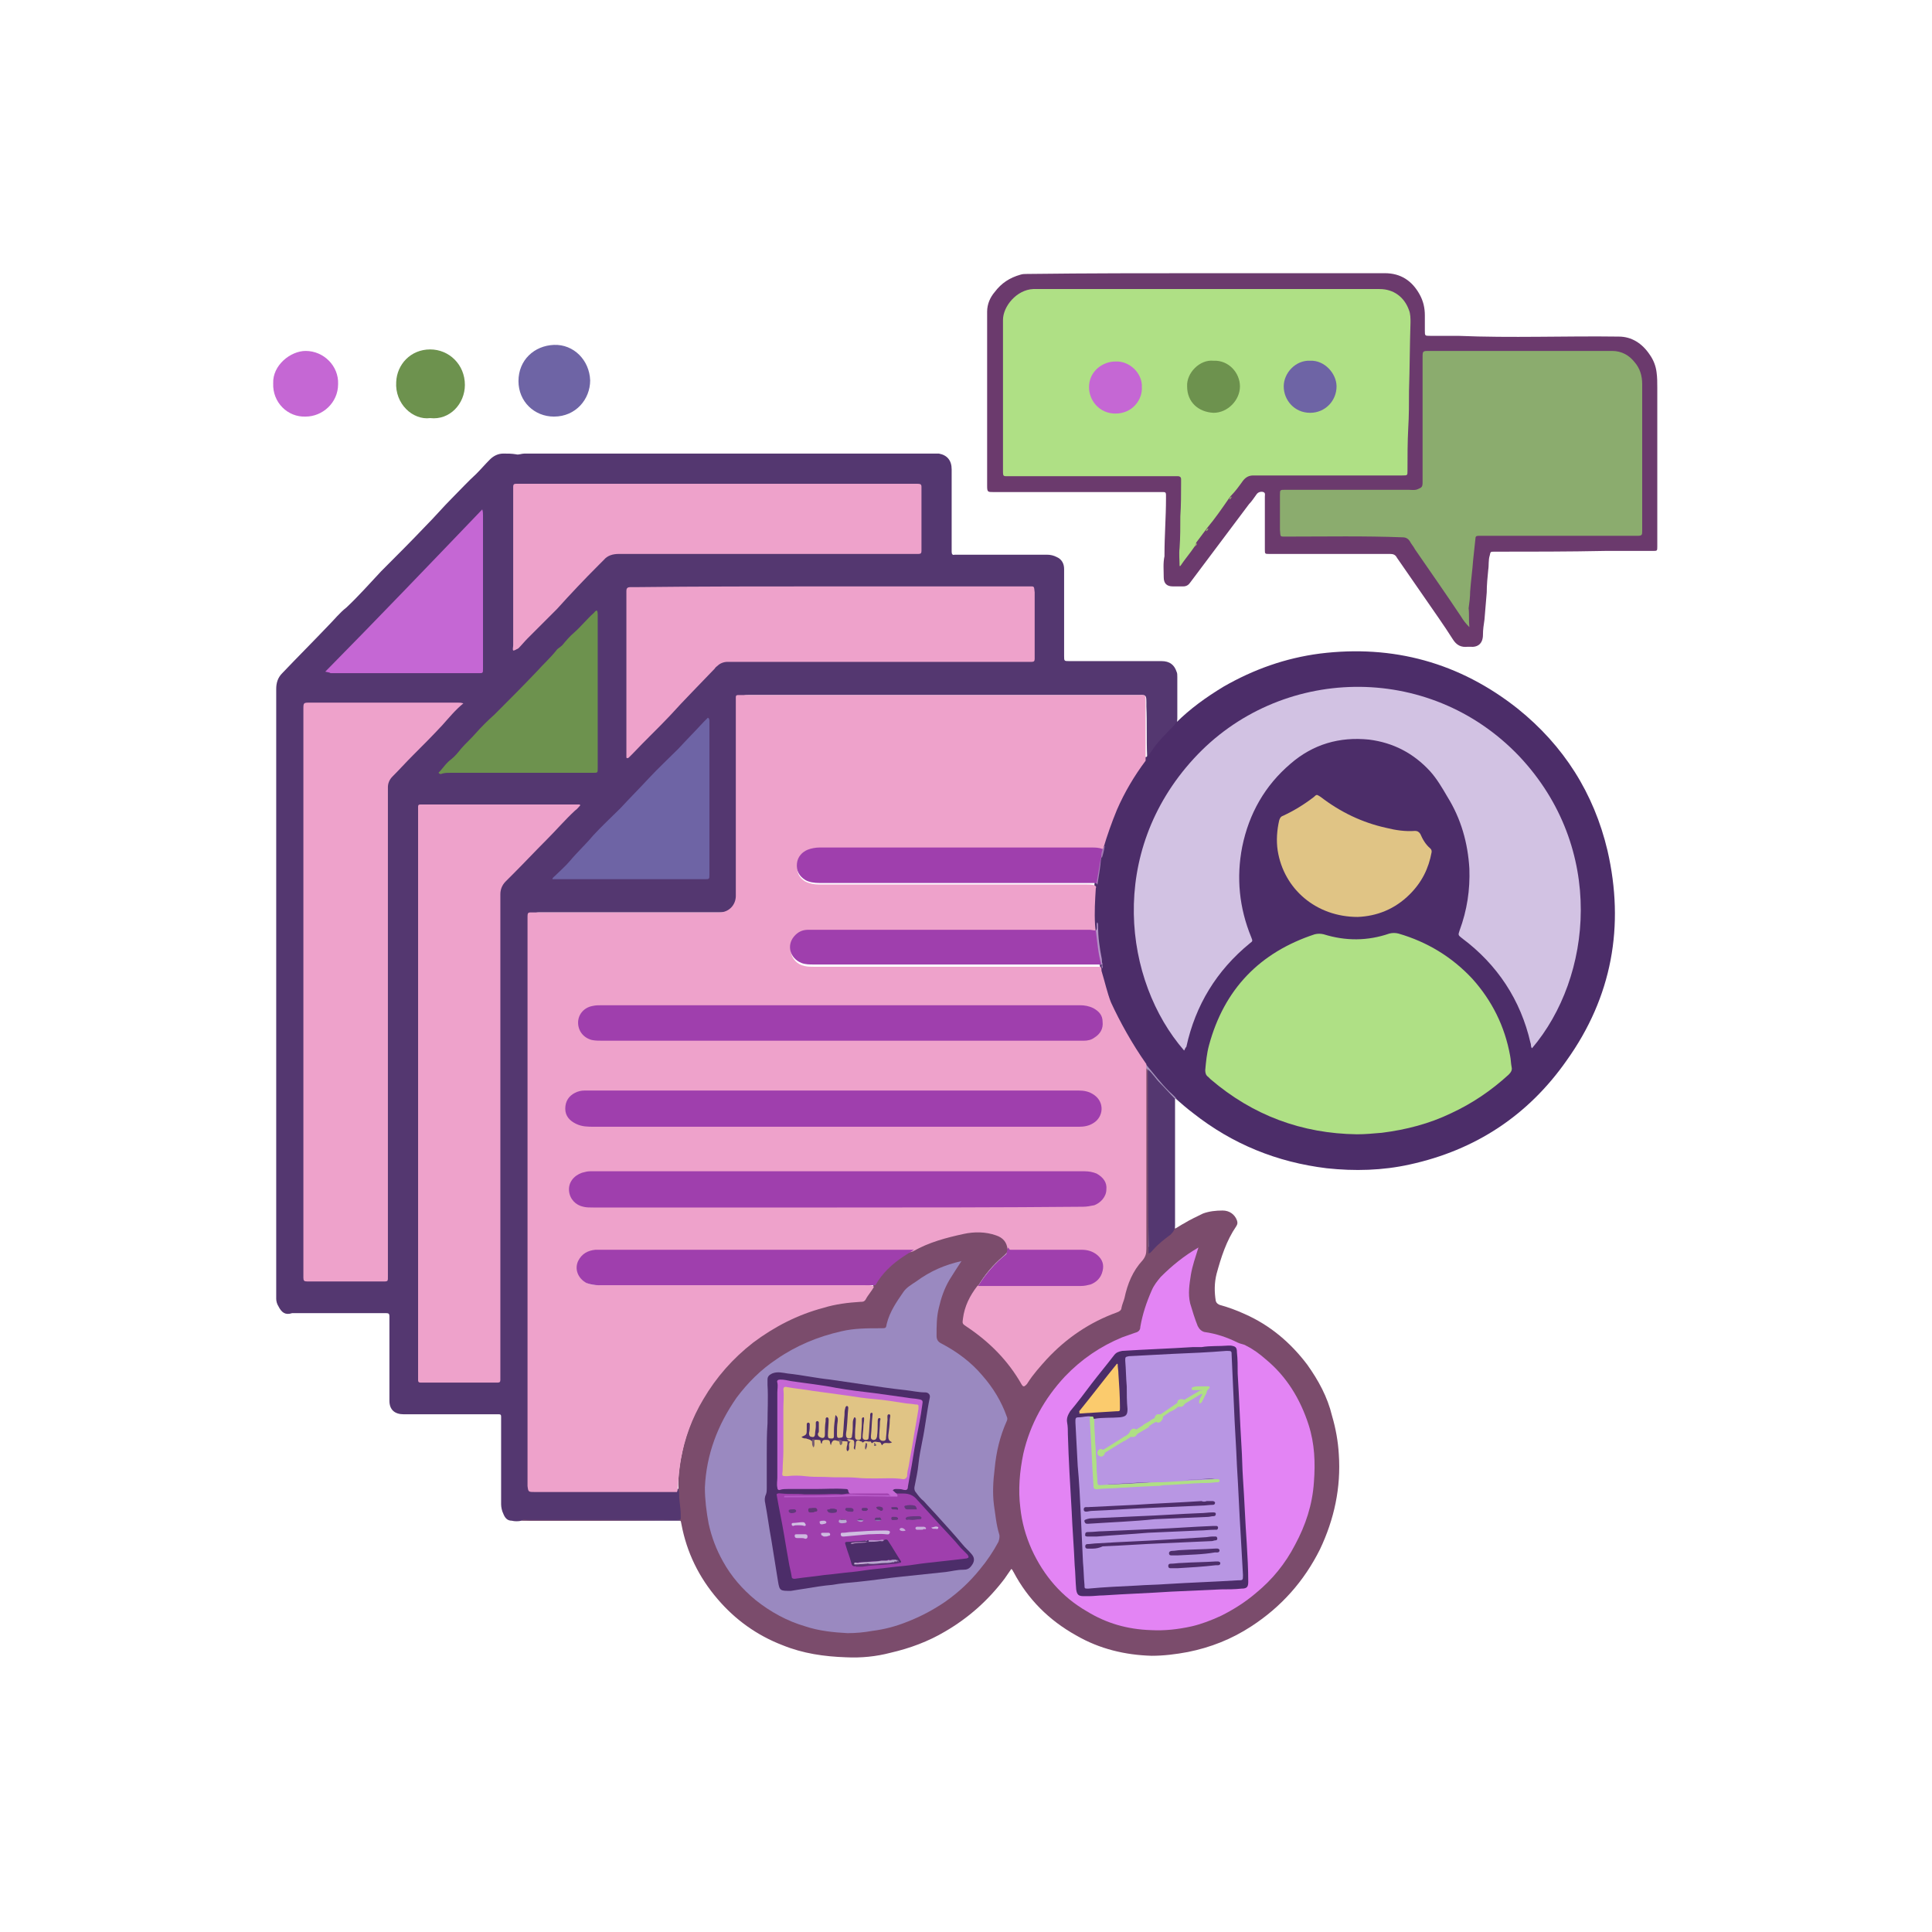 <?xml version="1.0" encoding="utf-8"?>
<!-- Generator: Adobe Illustrator 23.0.0, SVG Export Plug-In . SVG Version: 6.00 Build 0)  -->
<svg version="1.1" xmlns="http://www.w3.org/2000/svg" xmlns:xlink="http://www.w3.org/1999/xlink" x="0px" y="0px"
	 viewBox="0 0 256 256" style="enable-background:new 0 0 256 256;" xml:space="preserve">
<style type="text/css">
	.st0{display:none;}
	.st1{display:inline;}
	.st2{fill:#D1C2E2;}
	.st3{fill:#543770;}
	.st4{fill:#4C2D69;}
	.st5{fill:#7B4C6C;}
	.st6{fill:#6B3A6D;}
	.st7{fill:#6E64A5;}
	.st8{fill:#6D924E;}
	.st9{fill:#C567D4;}
	.st10{fill:#A593BC;}
	.st11{fill:#EEA2CB;}
	.st12{fill:#D2C2E3;}
	.st13{fill:#AFE085;}
	.st14{fill:#E0C485;}
	.st15{fill:#B491C6;}
	.st16{fill:#AB7EBC;}
	.st17{fill:#573A73;}
	.st18{fill:#A479B4;}
	.st19{fill:#9A89C0;}
	.st20{fill:#E384F4;}
	.st21{fill:#9F3FAD;}
	.st22{fill:#8BAC6E;}
	.st23{fill:#99B06E;}
	.st24{fill:#9BB66E;}
	.st25{fill:#99B46D;}
	.st26{fill:#B896E3;}
	.st27{fill:#FBCB6D;}
	.st28{fill:#AFDF85;}
	.st29{fill:#CFBDE1;}
	.st30{fill:#B75AC8;}
	.st31{fill:#5C3375;}
	.st32{fill:#CDB9DF;}
	.st33{fill:#D0BFE2;}
	.st34{fill:#65397E;}
	.st35{fill:#62387B;}
	.st36{fill:#5E3879;}
	.st37{fill:#63387C;}
	.st38{fill:#603875;}
	.st39{fill:#C9B0DB;}
	.st40{fill:#CDBBE0;}
	.st41{fill:#62387C;}
	.st42{fill:#A981B5;}
	.st43{fill:#BAABD3;}
	.st44{fill:#613877;}
	.st45{fill:#5C3876;}
	.st46{fill:#633A7A;}
	.st47{fill:#CBB6DE;}
	.st48{fill:#5F3878;}
	.st49{fill:#C7ABD9;}
	.st50{fill:#B492C8;}
	.st51{fill:#CEB9DF;}
	.st52{fill:#603C79;}
	.st53{fill:#BF9AD1;}
	.st54{fill:#8A76B0;}
	.st55{fill:#8C88B5;}
	.st56{fill:#64407C;}
	.st57{fill:#81418B;}
	.st58{fill:#4D2D69;}
	.st59{fill:#4E2E6A;}
	.st60{fill:#4E2F6B;}
	.st61{fill:#B7A7CD;}
	.st62{fill:#C1AAD0;}
	.st63{fill:#AB9EC5;}
	.st64{fill:#4F2F69;}
	.st65{fill:#503169;}
	.st66{fill:#775B71;}
	.st67{fill:#6B4E6E;}
	.st68{fill:#796072;}
	.st69{fill:#745A71;}
</style>
<g id="Layer_2" class="st0">
	<g class="st1">
		<path class="st2" d="M60,0h136c33.1,0,60,26.9,60,60v136c0,33.1-26.9,60-60,60H60c-33.1,0-60-26.9-60-60V60C0,26.9,26.9,0,60,0z"
			/>
	</g>
</g>
<g id="Layer_1">
	<g>
		<g>
			<path class="st3" d="M69.1,201.5c-0.4,0.1-0.9,0.1-1.3,0c-0.6,0-0.9-0.4-1.1-0.9c-0.2-0.4-0.3-0.9-0.3-1.3c0-3.7,0-7.4,0-11.1
				c0-0.9,0.1-0.8-0.8-0.8c-4,0-8.1,0-12.1,0c-1.2,0-1.9-0.6-1.9-1.8c0-0.2,0-0.3,0-0.5c0-3.4,0-6.8,0-10.2c0-0.2,0-0.4,0-0.5
				c0-0.3-0.1-0.4-0.4-0.4c-0.1,0-0.3,0-0.4,0c-3.8,0-7.6,0-11.5,0c-0.2,0-0.4,0-0.6,0c-0.9,0.3-1.4-0.1-1.8-0.9
				c-0.2-0.3-0.3-0.7-0.3-1c0-0.1,0-0.3,0-0.4c0-26.8,0-53.6,0-80.4c0-0.8,0.2-1.5,0.8-2.1c2-2.1,4.1-4.2,6.1-6.3
				c0.8-0.8,1.5-1.7,2.4-2.4c1.6-1.5,3.1-3.2,4.6-4.8c2-2,4-4,5.9-6c1.2-1.2,2.3-2.5,3.5-3.7c1.1-1.1,2.1-2.2,3.2-3.2
				c0.6-0.6,1.2-1.3,1.8-1.9c0.5-0.5,1.1-0.8,1.8-0.8c0.6,0,1.1,0,1.7,0.1c0.3,0.1,0.7-0.1,1.1-0.1c18.1,0,36.1,0,54.2,0
				c0.2,0,0.5,0,0.7,0c1.1,0.2,1.7,0.9,1.7,2.1c0,3.5,0,6.9,0,10.4c0,0.2,0,0.3,0,0.5c0,0.3,0.1,0.5,0.4,0.4c0.2,0,0.3,0,0.5,0
				c3.9,0,7.8,0,11.7,0c0.5,0,0.9,0.1,1.3,0.3c0.7,0.3,1,0.9,1,1.6c0,0.5,0,0.9,0,1.4c0,3.3,0,6.5,0,9.8c0,0.1,0,0.2,0,0.3
				c0,0.7,0,0.7,0.7,0.7c4.1,0,8.1,0,12.2,0c1.1,0,1.7,0.5,2,1.4c0.1,0.2,0.1,0.4,0.1,0.7c0,1.8,0,3.7,0,5.5c0,0.2-0.1,0.5,0.1,0.7
				c0.1,0.2,0,0.4-0.2,0.5c-1.2,1.2-2.3,2.4-3.3,3.8c-0.2,0.2-0.4,0.5-0.6,0c-0.1-2.2,0-4.4-0.1-6.6c0-1.7,0.1-1.5-1.5-1.5
				c-17,0-33.9,0-50.9,0c-1.3,0-1.3,0-1.3,1.3c0,8.2,0,16.3,0,24.5c0,0.3,0,0.7,0,1c-0.1,1.1-0.9,2-2.1,2c-0.3,0-0.6,0-0.9,0
				c-7.7,0-15.3,0-23,0c-0.2,0-0.5,0-0.7,0c-0.7,0-0.8,0.1-0.8,0.8c0,0.2,0,0.4,0,0.6c0,24.3,0,48.7,0,73c0,0.5,0,0.9,0,1.4
				c0.1,0.4,0.2,0.7,0.7,0.6c0.2,0,0.5,0,0.7,0c5.7,0,11.3,0,17,0c0.4,0,0.8-0.1,1.2,0.1c0.3,0.2,0.3,0.5,0.3,0.8
				c0,0.8,0.1,1.6,0.2,2.4c0.1,0.9,0.1,0.9-0.8,0.9c-6.6,0-13.2,0-19.8,0C69.6,201.5,69.3,201.4,69.1,201.5z"/>
			<path class="st4" d="M151.9,100.3c0.3-0.2,0.5-0.5,0.7-0.8c0.8-1.2,1.8-2.2,2.8-3.2c0.1-0.1,0.3-0.3,0.4-0.5
				c1.9-1.9,4-3.4,6.3-4.8c4-2.3,8.2-3.8,12.8-4.4c9.7-1.2,18.5,1.2,26.2,7.3c6.1,4.9,10.1,11.2,11.9,18.8c2.3,10,0.6,19.4-5.4,27.8
				c-5.1,7.3-12.1,11.9-20.8,13.8c-3.6,0.8-7.3,0.9-11,0.5c-6.6-0.8-12.5-3.2-17.7-7.3c-0.8-0.6-1.6-1.3-2.4-2c-1.1-0.9-2-1.9-2.9-3
				c-0.4-0.5-0.8-1-1.2-1.5c-1.9-2.4-3.3-5.1-4.4-8c-0.6-1.5-1-3.1-1.4-4.7c0-0.2-0.1-0.4-0.1-0.6c0-0.1,0-0.1-0.1-0.2
				c-0.4-1.8-0.5-3.6-0.7-5.4c-0.1-1.6-0.1-3.2,0.1-4.7c0.1-1.2,0.3-2.4,0.6-3.7c0.1-0.6,0.3-1.1,0.4-1.7c1-4.1,2.8-7.9,5.2-11.3
				C151.6,100.5,151.6,100.3,151.9,100.3z"/>
			<path class="st5" d="M69.1,201.5c0.2-0.2,0.5-0.1,0.8-0.1c6.5,0,12.9,0,19.4,0c0.1,0,0.2,0,0.3,0c0.7,0,0.6,0,0.6-0.7
				c0-0.9-0.2-1.7-0.2-2.6c0-0.3,0-0.5-0.1-0.7c-0.1-1.9,0.2-3.7,0.6-5.5c0.9-3.8,2.7-7.2,5.2-10.3c2.2-2.7,4.8-4.8,7.9-6.5
				c3.3-1.8,6.7-2.8,10.4-3c0.4,0,0.7-0.2,0.9-0.5c0.3-0.5,0.6-0.9,0.9-1.4c1.2-2.3,3.2-3.6,5.3-4.9c2.8-1.5,5.8-2.4,9-2.4
				c0.7,0,1.4,0.2,2.1,0.4c0.8,0.3,1.3,0.9,1.5,1.8c0,0.6-0.3,1-0.8,1.4c-1.3,1.1-2.4,2.4-3.3,3.9c-0.8,1.3-1.5,2.5-1.7,4.1
				c-0.1,0.5,0,0.9,0.5,1.1c2.9,1.9,5.2,4.3,7,7.2c0.3,0.5,0.4,0.5,0.8,0c2.9-4.2,6.8-7.2,11.5-9.1c0.4-0.2,0.7-0.4,0.8-0.9
				c0.2-0.8,0.5-1.6,0.7-2.5c0.3-1.2,0.9-2.2,1.7-3.1c0.6-0.7,0.8-1.4,0.8-2.3c0-7.5,0-14.9,0-22.4c0-0.4-0.1-0.8,0.2-1.1
				c0.1,0,0.2,0.1,0.2,0.2c0.1,0.4,0.1,0.8,0.1,1.1c0,7.2,0,14.5,0,21.7c0,0.3,0,0.5,0,0.8c0.2,0.1,0.3-0.1,0.4-0.2
				c0.5-0.5,1.1-1.1,1.8-1.5c0.7-0.5,0.9-1,0.9-1.8c0-3,0-6.1,0-9.1c0-2,0-4.1,0-6.1c0-0.3,0-0.7,0.1-1c0.1-0.1,0.1-0.1,0.2-0.1
				c0,0.3,0,0.6,0,0.9c0,5.2,0,10.4,0,15.7c0,0.2,0,0.5,0.1,0.8c0.4-0.2,0.8-0.5,1.2-0.7c0.8-0.5,1.7-0.9,2.5-1.3
				c0.8-0.3,1.7-0.4,2.6-0.4c0.9,0,1.6,0.5,1.9,1.3c0.1,0.3,0.1,0.5-0.1,0.8c-1.3,1.9-2,4.1-2.6,6.3c-0.3,1.2-0.3,2.4-0.1,3.6
				c0.1,0.3,0.3,0.4,0.5,0.5c1.1,0.3,2.2,0.7,3.3,1.2c3.4,1.5,6.1,3.8,8.3,6.7c1.5,2.1,2.7,4.3,3.3,6.8c0.5,1.7,0.8,3.4,0.9,5.1
				c0.3,4.4-0.6,8.6-2.5,12.6c-2.1,4.2-5.1,7.6-9.1,10.2c-2.6,1.7-5.4,2.8-8.4,3.4c-1.6,0.3-3.2,0.5-4.8,0.5
				c-3.5-0.1-6.9-0.9-10-2.7c-3.6-2-6.4-4.8-8.3-8.4c-0.1-0.1-0.1-0.3-0.3-0.4c-0.3,0.4-0.6,0.9-0.9,1.3c-2.2,2.9-4.8,5.2-7.9,7
				c-2.2,1.3-4.6,2.2-7.2,2.8c-1.9,0.5-3.9,0.7-5.9,0.6c-2.9-0.1-5.7-0.5-8.4-1.6c-3.4-1.3-6.3-3.4-8.6-6.1
				c-2.5-2.9-4.1-6.2-4.8-9.9c-0.1-0.6-0.1-0.6-0.8-0.6C82.8,201.5,76,201.5,69.1,201.5z"/>
			<path class="st6" d="M159.9,36.2c7.9,0,15.7,0,23.6,0c2.1,0,3.6,1,4.6,2.8c0.5,0.9,0.7,1.8,0.7,2.8c0,0.7,0,1.4,0,2
				c0,0.7,0,0.7,0.7,0.7c1.2,0,2.5,0,3.7,0c7.1,0.3,14.2,0,21.3,0.1c1.7,0,3.1,0.9,4.1,2.4c0.5,0.7,0.8,1.5,0.9,2.3
				c0.1,0.7,0.1,1.4,0.1,2.1c0,6.9,0,13.8,0,20.7c0,0.1,0,0.2,0,0.3c0,0.6,0,0.6-0.6,0.6c-2.1,0-4.2,0-6.3,0
				c-4.9,0.1-9.8,0.1-14.7,0.1c-0.5,0-0.5,0-0.6,0.5c-0.2,0.6-0.1,1.3-0.2,1.9c-0.1,1-0.2,2-0.2,3c-0.1,1.2-0.2,2.4-0.3,3.6
				c-0.1,0.7-0.2,1.3-0.2,2c0,1.2-0.7,1.7-1.7,1.6c-0.1,0-0.2,0-0.3,0c-0.9,0.1-1.5-0.2-2-1c-1.2-1.9-2.5-3.7-3.8-5.6
				c-1.2-1.7-2.4-3.5-3.6-5.2c-0.2-0.4-0.5-0.5-0.9-0.5c-2.4,0-4.9,0-7.3,0c-2.8,0-5.6,0-8.3,0c-0.1,0-0.3,0-0.4,0
				c-0.6,0-0.6,0-0.6-0.6c0-0.1,0-0.3,0-0.4c0-2.1,0-4.2,0-6.3c0-0.1,0-0.2,0-0.3c0-0.2,0.1-0.5-0.2-0.6s-0.7,0-0.9,0.3
				c-0.3,0.4-0.6,0.9-1,1.3c-1.8,2.4-3.6,4.8-5.4,7.2c-0.8,1.1-1.6,2.1-2.4,3.2c-0.2,0.3-0.5,0.5-0.9,0.5c-0.5,0-0.9,0-1.4,0
				c-0.8,0-1.2-0.4-1.2-1.2c0-0.9-0.1-1.9,0.1-2.8c0-0.1,0-0.1,0-0.2c0-2.5,0.2-5,0.2-7.4c0-1,0.1-0.9-0.9-0.9c-7.2,0-14.4,0-21.6,0
				c-0.1,0-0.3,0-0.4,0c-0.7,0-0.8,0-0.8-0.8c0-7.7,0-15.4,0-23.1c0-1,0.4-1.9,1-2.6c0.9-1.2,2-1.9,3.4-2.3c0.3-0.1,0.6-0.1,0.9-0.1
				C144.2,36.2,152.1,36.2,159.9,36.2z"/>
			<path class="st7" d="M78.2,50.4c0,2.5-1.9,4.8-4.8,4.8c-2.6,0-4.7-2-4.7-4.7c0-2.8,2.1-4.7,4.7-4.8C76,45.6,78.1,47.7,78.2,50.4z
				"/>
			<path class="st8" d="M57,55.4c-2.3,0.3-4.7-1.9-4.5-4.8c0.1-2.3,1.9-4.3,4.5-4.3c2.5,0,4.6,2,4.6,4.7
				C61.6,53.5,59.6,55.7,57,55.4z"/>
			<path class="st9" d="M36.2,50.8c-0.1-2.4,2.3-4.3,4.3-4.3c2.4,0,4.4,2,4.3,4.4c0,2.5-2.1,4.3-4.3,4.3
				C38.1,55.3,36.1,53.3,36.2,50.8z"/>
			<path class="st10" d="M155.7,145.6h-0.1c-0.4-0.1-0.6-0.4-0.8-0.6c-1-1.1-2-2.1-2.8-3.3c0-0.1-0.1-0.1-0.1-0.1
				c-0.2-0.2-0.2-0.4,0-0.5c1,1.2,1.9,2.4,3,3.5c0.3,0.3,0.7,0.6,1,1C155.8,145.6,155.8,145.6,155.7,145.6z"/>
			<path class="st11" d="M151.9,141c0,0.2,0,0.4,0,0.5c0,8,0,16,0,24c0,0.6-0.1,1-0.5,1.5c-1.3,1.4-2,3.1-2.4,5
				c-0.1,0.4-0.3,0.8-0.4,1.3c0,0.3-0.3,0.5-0.6,0.6c-3.6,1.3-6.7,3.4-9.3,6.2c-0.9,1-1.8,2-2.5,3.1c-0.1,0.2-0.3,0.4-0.5,0.5
				c-0.2,0-0.2-0.1-0.3-0.2c-1.8-3.2-4.3-5.7-7.3-7.7c-0.6-0.4-0.6-0.4-0.5-1.1c0.2-1.6,0.9-3,1.9-4.3c0.3-0.2,0.7-0.2,1.1-0.2
				c4.1,0,8.2,0,12.3,0c0.5,0,0.9,0,1.4-0.2c0.9-0.3,1.5-1.1,1.5-1.9c0-0.9-0.5-1.6-1.4-2c-0.5-0.2-1.1-0.2-1.6-0.2
				c-2.8,0-5.6,0-8.4,0c-0.3,0-0.8,0.2-0.9-0.4c-0.1-0.9-0.6-1.5-1.5-1.8c-1.4-0.5-2.9-0.5-4.3-0.2c-2.3,0.5-4.6,1.1-6.7,2.3
				c-0.5,0.2-1.1,0.2-1.6,0.2c-13.2,0-26.4,0-39.6,0c-0.5,0-1,0-1.5,0.1c-1,0.3-1.8,1.1-1.8,2s0.7,1.8,1.8,2.1
				c0.5,0.1,0.9,0.1,1.4,0.1c11.6,0,23.2,0,34.8,0c0.4,0,0.9-0.1,1.3,0.2c-0.3,0.6-0.8,1.1-1.1,1.7c-0.2,0.3-0.4,0.3-0.7,0.3
				c-1.6,0.1-3.3,0.3-4.9,0.8c-3.4,0.9-6.5,2.5-9.3,4.6c-2.7,2.1-4.9,4.6-6.6,7.5c-1.5,2.5-2.5,5.2-3,8.1c-0.2,1.2-0.3,2.4-0.4,3.6
				c0,0.2,0,0.4-0.1,0.6c-6.3,0-12.5,0-18.8,0c-0.9,0-0.9,0-1-0.8c0-0.2,0-0.4,0-0.6c0-24.9,0-49.7,0-74.6c0-0.9,0-0.8,0.9-0.8
				c8.2,0,16.3,0,24.5,0c1.3,0,2.2-1,2.2-2.2c0-8.6,0-17.2,0-25.8c0-0.9-0.1-0.8,0.8-0.8c17.5,0,35,0,52.6,0c0.9,0,0.9-0.1,0.9,0.8
				c0,2.6,0,5.2,0,7.9c-1.5,2-2.8,4.2-3.8,6.5c-0.7,1.7-1.3,3.4-1.8,5.1c-0.1,0.2-0.1,0.5-0.4,0.6c-12.3-0.2-24.6,0-36.9-0.1
				c-1,0-1.9,0.1-2.6,0.8c-1,1-0.8,2.4,0.4,3.1c0.6,0.3,1.2,0.4,1.8,0.4c3.7,0,7.4,0,11.1,0c8.1,0,16.2,0,24.3,0
				c0.4,0,0.8,0,1.1,0.1c0.2,0.1,0.3,0.2,0.2,0.4c-0.1,1.6-0.2,3.2-0.1,4.8c0,0.4,0.2,0.9-0.1,1.2c-0.4,0.2-0.8,0.1-1.2,0.1
				c-12,0-24,0-36,0c-0.5,0-1,0-1.5,0.2c-1,0.3-1.6,1.1-1.5,2.1c0.1,0.9,0.8,1.7,1.8,1.9c0.4,0.1,0.8,0.1,1.2,0.1c12,0,24,0,35.9,0
				c0.5,0,0.9,0,1.4,0c0.1,0,0.3,0,0.4,0c0.1,0,0.1,0,0.2,0c0.1,0,0.1,0,0.2,0.1l0,0c0.1,0.2,0,0.4,0.1,0.6c0.4,1.3,0.7,2.7,1.2,4
				C148.4,135.4,150,138.3,151.9,141z"/>
			<path class="st11" d="M61.4,93.2c-1.1,0.9-1.9,1.9-2.8,2.9c-1.3,1.4-2.6,2.7-3.9,4c-0.9,0.9-1.8,1.9-2.7,2.8
				c-0.4,0.4-0.6,0.9-0.6,1.4c0,0.2,0,0.4,0,0.5c0,21.4,0,42.8,0,64.1c0,1,0.1,0.9-1,0.9c-3.1,0-6.1,0-9.2,0c-0.2,0-0.3,0-0.5,0
				c-0.4,0-0.5-0.1-0.5-0.5c0-0.1,0-0.3,0-0.4c0-25,0-49.9,0-74.9c0-0.9,0-0.9,0.9-0.9c6.5,0,13,0,19.5,0
				C60.9,93.1,61.1,93.1,61.4,93.2z"/>
			<path class="st11" d="M76.9,106.7c-0.2,0.2-0.4,0.5-0.7,0.7c-1.3,1.2-2.5,2.6-3.8,3.9c-1.5,1.5-3,3.1-4.5,4.6
				c-0.3,0.3-0.6,0.6-0.9,0.9c-0.5,0.5-0.7,1.1-0.7,1.7c0,0.2,0,0.4,0,0.5c0,21.1,0,42.2,0,63.3c0,1,0.1,0.9-0.9,0.9
				c-3.1,0-6.1,0-9.2,0c-0.2,0-0.4,0-0.5,0c-0.2,0-0.3-0.1-0.3-0.3s0-0.4,0-0.5c0-25,0-50,0-75c0-0.9-0.1-0.8,0.8-0.8
				c6.6,0,13.3,0,19.9,0c0.2,0,0.4,0,0.7,0C76.8,106.6,76.9,106.7,76.9,106.7z"/>
			<path class="st11" d="M110,77.7c8.7,0,17.4,0,26.2,0c0.9,0,0.8-0.1,0.9,0.8c0,2.8,0,5.5,0,8.3c0,0.2,0,0.3,0,0.5
				c0,0.3-0.1,0.4-0.4,0.4c-0.2,0-0.4,0-0.6,0c-12.3,0-24.5,0-36.8,0c-1,0-1.9,0-2.9,0c-0.5,0-1,0.2-1.3,0.5
				c-0.1,0.1-0.3,0.2-0.4,0.4c-2,2.1-4,4.1-5.9,6.2c-1.6,1.7-3.3,3.3-4.9,5c-0.2,0.2-0.4,0.4-0.6,0.6c-0.2,0.1-0.3,0.1-0.3-0.1
				s0-0.3,0-0.5c0-7.1,0-14.1,0-21.2c0-0.1,0-0.2,0-0.3c0-0.3,0.1-0.5,0.5-0.5c0.2,0,0.4,0,0.5,0C92.5,77.7,101.2,77.7,110,77.7z"/>
			<path class="st11" d="M68,86.2c-0.1-0.2,0-0.4,0-0.7c0-6.9,0-13.7,0-20.6c0-0.1,0-0.3,0-0.4c0-0.3,0.1-0.4,0.4-0.4
				c0.2,0,0.3,0,0.5,0c17.4,0,34.8,0,52.3,0c1,0,0.9,0,0.9,0.9c0,2.5,0,5,0,7.5c0,0.2,0,0.3,0,0.5c0,0.3-0.1,0.4-0.4,0.4
				c-0.2,0-0.4,0-0.6,0c-12.1,0-24.2,0-36.3,0c-0.9,0-1.9,0-2.8,0c-0.8,0-1.5,0.2-2,0.8c-0.2,0.2-0.4,0.4-0.7,0.7
				c-1.9,1.9-3.7,3.8-5.5,5.8c-1.3,1.3-2.6,2.6-3.9,3.9c-0.4,0.4-0.8,0.9-1.2,1.3C68.3,86.1,68.2,86.2,68,86.2z"/>
			<path class="st8" d="M58.1,102.4c0.6-0.6,1-1.3,1.7-1.8c0.5-0.4,0.9-0.9,1.3-1.4c0.6-0.7,1.3-1.3,1.9-2c0.8-0.9,1.6-1.7,2.5-2.5
				c1.9-1.9,3.8-3.8,5.7-5.8c0.8-0.9,1.7-1.7,2.5-2.7c0.2-0.3,0.5-0.4,0.8-0.7c0.5-0.6,1-1.2,1.6-1.7c0.9-0.8,1.7-1.8,2.6-2.6
				c0.1-0.1,0.2-0.3,0.4-0.3c0.1,0.2,0.1,0.4,0.1,0.5c0,6.8,0,13.6,0,20.3v0.1c0,0.6,0,0.6-0.6,0.6c-0.2,0-0.3,0-0.5,0
				c-6.1,0-12.2,0-18.4,0c-0.4,0-0.7,0-1.1,0.1C58.4,102.6,58.3,102.6,58.1,102.4z"/>
			<path class="st9" d="M43.1,89c7-7.1,13.9-14.3,20.8-21.5C64,67.8,64,68,64,68.3c0,6.7,0,13.4,0,20.1c0,0.1,0,0.1,0,0.2
				c0,0.6,0,0.6-0.6,0.6c-0.1,0-0.2,0-0.3,0c-6.4,0-12.9,0-19.3,0C43.7,89.1,43.5,89.1,43.1,89z"/>
			<path class="st7" d="M73.2,116.5c0-0.2,0.2-0.3,0.4-0.5c0.6-0.6,1.3-1.2,1.9-1.9c1-1.2,2.1-2.2,3.1-3.4c1.1-1.2,2.4-2.4,3.6-3.6
				c1.2-1.3,2.5-2.6,3.7-3.9c1.3-1.4,2.7-2.7,4-4c1.1-1.2,2.2-2.3,3.3-3.5c0.2-0.2,0.4-0.4,0.6-0.6c0.2,0.1,0.2,0.3,0.2,0.5
				c0,6.8,0,13.6,0,20.3c0,0.6,0,0.6-0.7,0.6c-6,0-11.9,0-17.9,0C74.6,116.5,73.9,116.5,73.2,116.5z"/>
			<path class="st12" d="M156.9,139.2c-8-9.2-10.2-26.2,1.3-38.7c11.3-12.3,31.1-12.9,43.1-0.3c11.5,12.2,9.7,29.3,1.7,38.7
				c-0.2-0.2-0.1-0.5-0.2-0.7c-1.3-5.7-4.4-10.4-9.1-13.9c-0.5-0.4-0.5-0.4-0.3-1c1-2.7,1.4-5.4,1.3-8.2c-0.2-3.4-1.1-6.6-2.9-9.5
				c-0.7-1.2-1.4-2.4-2.3-3.4c-2.2-2.4-4.9-3.8-8.1-4.2c-3.9-0.4-7.4,0.6-10.4,3.2c-3.4,2.9-5.5,6.6-6.4,11c-0.8,4.1-0.4,8.1,1.2,12
				c0.2,0.5,0.2,0.5-0.2,0.8c-4.4,3.6-7.2,8.2-8.4,13.7C157,138.9,157,139.1,156.9,139.2z"/>
			<path class="st13" d="M179.8,150.3c-7.3-0.1-13.8-2.5-19.4-7.3c-0.1-0.1-0.2-0.2-0.3-0.3c-0.3-0.2-0.4-0.5-0.4-0.9
				c0.1-1.1,0.2-2.2,0.5-3.3c2-7.4,6.7-12.3,14-14.7c0.4-0.1,0.8-0.1,1.2,0c2.9,0.9,5.8,0.9,8.7-0.1c0.4-0.1,0.8-0.1,1.2,0
				c3.8,1.1,7.1,3.1,9.8,6c2.6,2.9,4.3,6.3,5,10.2c0.1,0.5,0.1,1,0.2,1.5c0.1,0.4-0.1,0.7-0.4,1c-2.3,2.1-4.8,3.8-7.6,5.1
				c-2.9,1.4-6,2.2-9.2,2.6C181.9,150.2,180.9,150.3,179.8,150.3z"/>
			<path class="st14" d="M179.9,121.5c-5.5,0-9.8-3.7-10.6-8.8c-0.2-1.3-0.1-2.7,0.2-4c0.1-0.3,0.2-0.5,0.5-0.6
				c1.5-0.7,2.8-1.5,4.1-2.5c0.4-0.4,0.4-0.3,0.9,0c2.6,2,5.5,3.4,8.7,4.1c1.2,0.3,2.5,0.5,3.8,0.4c0.3,0,0.5,0.1,0.7,0.4
				c0.3,0.7,0.7,1.4,1.3,1.9c0.2,0.2,0.2,0.3,0.2,0.5c-0.4,2.2-1.3,4-2.9,5.6C184.8,120.5,182.4,121.4,179.9,121.5z"/>
			<path class="st15" d="M145.2,123.3c0.3-0.3,0-0.8,0.2-1.1c0.1,0.2,0.1,0.3,0.1,0.5c0,1.5,0.2,2.9,0.5,4.4c0,0.2,0,0.4,0.1,0.7
				c-0.1,0-0.1,0-0.2,0c-0.2-0.1-0.3-0.3-0.3-0.5c-0.3-1.2-0.4-2.4-0.5-3.6C145,123.5,145.1,123.4,145.2,123.3z"/>
			<path class="st16" d="M145.4,117.3c0-0.1,0-0.2-0.2-0.3c0-0.1-0.1-0.1-0.1-0.2c0.1-1.1,0.1-2.3,0.6-3.3c0.1-0.1,0.2,0,0.2,0.2
				C145.8,114.9,145.6,116.1,145.4,117.3z"/>
			<path class="st17" d="M190.7,120.8c0,0.6-0.2,1-0.5,1.6C190.2,122,190.3,121.6,190.7,120.8L190.7,120.8z"/>
			<path class="st18" d="M146,113.7c0-0.1-0.1-0.1-0.1-0.2c-0.1-0.4-0.1-0.8,0.2-1c0.2-0.1,0.1-0.3,0.3-0.4
				C146.3,112.6,146.2,113.1,146,113.7z"/>
			<path class="st15" d="M146.1,128.3c-0.2-0.1-0.1-0.4-0.1-0.6C146.1,127.9,146.1,128.1,146.1,128.3z"/>
			<path class="st17" d="M190.7,120.8L190.7,120.8c0-0.2,0-0.2,0.1-0.3C190.9,120.6,190.9,120.7,190.7,120.8
				C190.8,120.8,190.8,120.8,190.7,120.8L190.7,120.8z"/>
			<path class="st19" d="M127.4,167.1c-0.6,0.9-1.1,1.7-1.6,2.5c-0.7,1.2-1.1,2.4-1.4,3.7c-0.3,1.2-0.3,2.4-0.3,3.7
				c0,0.5,0.2,0.8,0.6,1c2.1,1.1,4,2.5,5.5,4.3c1.4,1.6,2.5,3.4,3.2,5.4c0.1,0.2,0.1,0.4,0,0.6c-0.9,2-1.4,4.1-1.6,6.3
				c-0.2,1.6-0.3,3.2-0.1,4.8c0.2,1.3,0.3,2.6,0.7,3.9c0.1,0.3,0,0.7-0.1,1c-0.7,1.3-1.5,2.5-2.5,3.7c-1.3,1.6-2.8,3-4.5,4.2
				c-1.6,1.1-3.3,2-5.1,2.7c-1.5,0.6-3,1-4.6,1.2c-1.1,0.2-2.2,0.3-3.3,0.3c-1.9-0.1-3.8-0.3-5.6-0.9c-2.4-0.7-4.6-1.9-6.6-3.5
				c-1.7-1.4-3.2-3.1-4.3-5.1c-0.9-1.6-1.5-3.2-1.9-5c-0.3-1.6-0.5-3.2-0.5-4.8c0.2-4.4,1.7-8.3,4.2-11.9c1.5-2,3.2-3.7,5.3-5.1
				c2.6-1.8,5.5-3,8.6-3.7c1.7-0.4,3.4-0.4,5.2-0.4c0.7,0,0.7,0,0.8-0.6c0.4-1.6,1.3-2.9,2.2-4.2c0.4-0.6,1.1-1,1.7-1.4
				C123.3,168.4,125.2,167.6,127.4,167.1z"/>
			<path class="st20" d="M158.8,165.3c-0.4,1.3-0.8,2.4-1,3.6c-0.2,1.3-0.4,2.5-0.1,3.8c0.3,1,0.6,2,1,3c0.2,0.4,0.5,0.7,0.9,0.8
				c1.5,0.2,3,0.7,4.4,1.4c0.4,0.2,0.8,0.2,1.1,0.4c1,0.5,1.8,1.1,2.6,1.8c2.8,2.3,4.6,5.3,5.7,8.7c0.8,2.5,0.9,5,0.7,7.6
				c-0.2,3-1.1,5.7-2.5,8.3c-1.3,2.5-3,4.6-5.2,6.4c-1.4,1.2-3,2.2-4.6,3c-1.3,0.6-2.6,1.1-3.9,1.4c-1.8,0.4-3.6,0.6-5.4,0.5
				c-3.1-0.1-5.9-0.9-8.5-2.5c-3.3-1.9-5.7-4.7-7.3-8.2c-0.8-1.8-1.3-3.6-1.5-5.5c-0.3-2.4-0.1-4.8,0.4-7.2
				c0.9-3.9,2.8-7.3,5.5-10.2c2.2-2.3,4.7-4,7.6-5.2c0.6-0.2,1.1-0.4,1.7-0.6c0.4-0.1,0.7-0.3,0.7-0.8c0.3-1.7,0.8-3.2,1.5-4.8
				c0.3-0.7,0.7-1.2,1.2-1.8C155.3,167.7,156.9,166.4,158.8,165.3z"/>
			<path class="st21" d="M116,170.3c-3.6,0-7.2,0-10.8,0c-8.6,0-17.2,0-25.8,0c-0.6,0-1.2-0.1-1.7-0.3c-1.1-0.6-1.6-1.8-1.1-2.9
				c0.5-1,1.3-1.4,2.3-1.5c0.1,0,0.2,0,0.3,0c13.8,0,27.6,0,41.4,0c0.2,0,0.3,0,0.5,0c-0.5,0.3-0.9,0.6-1.4,0.9
				C118.2,167.5,116.9,168.7,116,170.3C116.1,170.3,116,170.3,116,170.3z"/>
			<path class="st3" d="M152.1,141.7c0.6,0.5,1,1.2,1.6,1.8c0.7,0.7,1.3,1.4,2,2.1c0,5.6,0,11.2,0,16.8c0,0.5-0.2,0.8-0.6,1.2
				c-0.8,0.6-1.6,1.2-2.3,2c-0.2,0.2-0.3,0.4-0.6,0.5C152.1,157.9,152.1,149.8,152.1,141.7z"/>
			<path class="st21" d="M133.6,165.3c0.1,0.1,0.1,0.3,0.3,0.3s0.4,0,0.5,0c3,0,5.9,0,8.9,0c0.8,0,1.5,0.2,2.1,0.7
				c0.7,0.6,0.9,1.3,0.7,2.1c-0.2,0.9-0.8,1.5-1.6,1.8c-0.4,0.1-0.8,0.2-1.3,0.2c-4.5,0-9.1,0-13.6,0c1-1.6,2.2-3,3.7-4.2
				C133.5,165.9,133.4,165.6,133.6,165.3z"/>
			<path class="st13" d="M158.3,72.4c-0.6,0.9-1.3,1.7-1.9,2.6h-0.1c0-0.8-0.1-1.6,0-2.4c0.1-1.4,0.1-2.8,0.1-4.2
				c0.1-1.5,0.1-2.9,0.1-4.4c0-0.2,0-0.4,0-0.5c0-0.3-0.2-0.4-0.4-0.4s-0.4,0-0.5,0c-7.3,0-14.5,0-21.8,0c-0.9,0-0.9,0.1-0.9-0.8
				c0-6.6,0-13.3,0-19.9c0-1.8,1.8-4,4-4.1c0.2,0,0.5,0,0.7,0c15.1,0,30.2,0,45.2,0c1.9,0,3.3,1.1,3.9,2.8c0.2,0.5,0.2,1.1,0.2,1.6
				c-0.1,3-0.1,6.1-0.2,9.1c0,1.6,0,3.3-0.1,4.9c-0.1,1.9-0.1,3.8-0.1,5.7c0,0.6,0,0.6-0.7,0.6c-6.6,0-13.1,0-19.7,0
				c-0.6,0-1,0.2-1.4,0.7c-0.5,0.7-1,1.4-1.6,2c-0.1,0.1-0.2,0.3-0.3,0.4c-0.9,1.3-1.8,2.6-2.8,3.8c-0.1,0.1-0.2,0.3-0.3,0.4
				c-0.4,0.5-0.8,1.1-1.2,1.6C158.5,72.1,158.4,72.3,158.3,72.4z"/>
			<path class="st22" d="M194.7,83.1c-0.5-0.5-0.8-0.9-1.1-1.4c-2-3-4.1-6-6.1-8.9c-0.2-0.4-0.5-0.7-0.7-1.1
				c-0.2-0.3-0.5-0.5-0.9-0.5c-5.1-0.2-10.2-0.1-15.3-0.1c-1.1,0-0.9,0.1-1-0.9c0-1.5,0-3.1,0-4.6c0-0.7,0-0.7,0.7-0.7
				c5.4,0,10.9,0,16.3,0c0.4,0,0.9,0.1,1.3-0.1c0.5-0.2,0.6-0.3,0.6-0.9c0-0.5,0-1.1,0-1.6c0-5,0-9.9,0-14.9c0-0.9,0-0.9,0.9-0.9
				c8.1,0,16.1,0,24.2,0c1.3,0,2.3,0.6,3,1.5c0.7,0.8,1,1.8,1,2.9c0,6.3,0,12.7,0,19c0,0.1,0,0.3,0,0.4c0,0.6,0,0.7-0.7,0.7
				c-3.3,0-6.5,0-9.8,0c-3.6,0-7.1,0-10.7,0c-0.2,0-0.4,0-0.5,0c-0.3,0-0.4,0.1-0.4,0.4c-0.1,0.9-0.2,1.8-0.3,2.8
				c-0.1,1.4-0.3,2.8-0.4,4.2c0,0.7-0.1,1.5-0.2,2.2C194.7,81.4,194.6,82.2,194.7,83.1z"/>
			<path class="st23" d="M158.3,72.4c0-0.2,0.1-0.3,0.3-0.4C158.6,72.2,158.5,72.3,158.3,72.4z"/>
			<path class="st24" d="M159.8,70.4c0-0.2,0.1-0.3,0.3-0.4C160.1,70.2,160,70.3,159.8,70.4z"/>
			<path class="st25" d="M162.9,66.2c0-0.2,0.1-0.3,0.3-0.4C163.2,65.9,163.1,66.1,162.9,66.2z"/>
			<path class="st21" d="M110.9,160c-10.8,0-21.6,0-32.3,0c-0.5,0-0.9,0-1.3-0.1c-1-0.2-1.8-1-1.9-2.1s0.6-2,1.7-2.4
				c0.4-0.1,0.7-0.2,1.1-0.2c1.9,0,3.8,0,5.8,0c19.9,0,39.8,0,59.7,0c0.6,0,1.1,0.1,1.6,0.3c0.9,0.5,1.4,1.2,1.3,2.1
				c0,1-0.8,1.8-1.6,2.1c-0.5,0.1-1,0.2-1.5,0.2C132.5,160,121.7,160,110.9,160z"/>
			<path class="st21" d="M110.4,144.5c10.8,0,21.7,0,32.5,0c0.7,0,1.4,0.1,2.1,0.6c1.4,1,1.2,2.9-0.1,3.7c-0.6,0.4-1.3,0.5-1.9,0.5
				c-0.3,0-0.5,0-0.8,0c-21.2,0-42.4,0-63.5,0c-0.8,0-1.6,0-2.4-0.4s-1.4-1-1.4-2s0.5-1.7,1.3-2.1c0.4-0.2,0.8-0.3,1.3-0.3
				s0.9,0,1.4,0C89.4,144.5,99.9,144.5,110.4,144.5z"/>
			<path class="st21" d="M111.4,137.9c-10.5,0-21.1,0-31.6,0c-0.5,0-0.9,0-1.4-0.1c-1.1-0.3-1.8-1.2-1.8-2.3s0.8-2,1.9-2.2
				c0.4-0.1,0.8-0.1,1.3-0.1c21.1,0,42.2,0,63.3,0c0.6,0,1.2,0.1,1.8,0.4c0.7,0.4,1.2,0.9,1.2,1.8c0.1,0.9-0.3,1.6-1.1,2.1
				c-0.4,0.3-0.9,0.4-1.4,0.4c-0.3,0-0.6,0-0.9,0C132.3,137.9,121.9,137.9,111.4,137.9z"/>
			<path class="st21" d="M146.1,112.5c-0.1,0.3-0.2,0.7-0.2,1c-0.2,1.2-0.4,2.3-0.6,3.5c-0.2,0-0.5,0-0.7,0c-12,0-24,0-36,0
				c-0.7,0-1.4-0.1-1.9-0.4c-0.8-0.5-1.2-1.2-1.1-2.2c0.1-0.9,0.7-1.5,1.4-1.8c0.5-0.2,1.1-0.3,1.6-0.3c8.4,0,16.8,0,25.2,0
				c3.6,0,7.2,0,10.8,0C145.1,112.3,145.6,112.3,146.1,112.5z"/>
			<path class="st21" d="M145.2,123.3c0.2,1.5,0.3,3,0.7,4.4l0,0c-0.1,0.1-0.2,0.1-0.3,0.1c-0.4,0-0.8,0-1.2,0
				c-12.2,0-24.4,0-36.6,0c-0.5,0-1.1,0-1.6-0.2c-1.5-0.6-2-2.3-1-3.5c0.5-0.6,1.1-0.9,1.9-0.9c0.3,0,0.5,0,0.8,0
				c12.2,0,24.3,0,36.5,0C144.6,123.2,144.9,123.3,145.2,123.3z"/>
			<path class="st15" d="M145.6,127.9c0.1-0.1,0.2-0.1,0.3-0.1C145.8,127.9,145.7,127.9,145.6,127.9z"/>
			<path class="st4" d="M104.8,210.8c-1.4,0-1.5,0-1.7-1.2c-0.3-1.9-0.6-3.7-0.9-5.6c-0.3-1.6-0.5-3.2-0.8-4.8
				c-0.1-0.4-0.1-0.8,0.1-1.2c0.1-0.3,0.1-0.5,0.1-0.8c0-1.5,0-3,0-4.5c0-1.4,0-2.7,0.1-4.1c0-1.7,0.1-3.4,0-5.1c0-0.2,0-0.5,0-0.7
				c0-0.4,0.2-0.6,0.6-0.8c0.7-0.3,1.4-0.1,2.1,0c1.9,0.2,3.7,0.6,5.6,0.8c1.4,0.2,2.7,0.4,4.1,0.6c2,0.3,4,0.6,5.9,0.8
				c0.9,0.1,1.7,0.3,2.6,0.3c0.4,0,0.7,0.3,0.6,0.7c-0.4,1.9-0.6,3.9-1,5.8c-0.2,1-0.4,2-0.5,3s-0.3,1.9-0.5,2.9
				c-0.1,0.4,0,0.7,0.2,0.9c0.3,0.4,0.6,0.8,1,1.1c0.7,0.8,1.4,1.5,2.1,2.3c1,1.1,2,2.2,3,3.4c0.4,0.5,0.9,0.9,1.3,1.4
				c0.4,0.5,0.3,1-0.1,1.5c-0.3,0.4-0.6,0.5-1.1,0.5c-0.8,0-1.5,0.2-2.3,0.3c-1.9,0.2-3.8,0.4-5.7,0.6c-2,0.2-3.9,0.5-5.9,0.7
				c-1.1,0.1-2.3,0.2-3.4,0.4c-1.2,0.1-2.4,0.3-3.6,0.5C106.1,210.6,105.3,210.7,104.8,210.8z"/>
			<path class="st4" d="M159.2,178.5c1.2-0.2,2.3-0.1,3.5-0.2c0.1,0,0.3,0,0.4,0c0.6,0.1,0.8,0.2,0.8,0.9c0.1,0.9,0.1,1.8,0.1,2.8
				c0.2,3.2,0.3,6.4,0.5,9.6c0.1,1.4,0.1,2.9,0.2,4.3c0.2,2.9,0.3,5.8,0.5,8.6c0.1,1.7,0.2,3.4,0.2,5.1c0,0.7-0.2,0.9-0.9,0.9
				c-0.9,0.1-1.8,0.1-2.7,0.1c-2.2,0.1-4.4,0.2-6.6,0.3c-3,0.2-6,0.3-9,0.5c-0.6,0-1.3,0.1-1.9,0.1c-0.2,0-0.5,0-0.7,0
				c-0.7,0-0.9-0.2-1-0.9c-0.1-1.1-0.1-2.2-0.2-3.2c-0.1-2.4-0.3-4.8-0.4-7.2c-0.2-3.4-0.4-6.7-0.5-10.1c0-0.5,0-1.1-0.1-1.6
				c-0.1-0.6,0.1-1,0.4-1.5c1-1.2,1.9-2.4,2.8-3.6c1-1.3,2-2.5,3-3.8c0.3-0.4,0.6-0.5,1.1-0.6c3.1-0.2,6.2-0.3,9.3-0.5
				C158.5,178.5,158.9,178.5,159.2,178.5z"/>
			<path class="st8" d="M160.8,47.8c2-0.1,3.5,1.6,3.5,3.4c0,1.8-1.6,3.5-3.5,3.5c-2-0.1-3.5-1.4-3.5-3.5
				C157.2,49.4,159,47.6,160.8,47.8z"/>
			<path class="st7" d="M173.6,47.8c1.9-0.1,3.5,1.7,3.5,3.4c0,1.9-1.5,3.5-3.5,3.5c-2.1,0-3.5-1.7-3.5-3.5S171.7,47.7,173.6,47.8z"
				/>
			<path class="st9" d="M151.3,51.3c0.1,1.6-1.2,3.5-3.5,3.5c-2.1,0-3.5-1.7-3.5-3.5c0-2.1,1.8-3.4,3.5-3.4
				C149.7,47.8,151.4,49.5,151.3,51.3z"/>
			<path class="st21" d="M118.8,197.9c0.3,0,0.6,0,0.9,0c0.7,0,1.3,0.2,1.8,0.8c1,1.1,2,2.2,3,3.3c0.9,1,1.9,2,2.8,3.1
				c0.3,0.3,0.6,0.6,0.9,0.9c0.2,0.3,0.2,0.4-0.1,0.5c-0.9,0.1-1.7,0.2-2.6,0.3s-1.8,0.2-2.7,0.3c-1,0.1-2,0.3-3.1,0.4
				c-1.3,0.1-2.5,0.3-3.7,0.4c-1,0.1-2.1,0.3-3.1,0.4c-1.2,0.1-2.5,0.3-3.7,0.4c-1.3,0.2-2.6,0.3-3.9,0.5c-0.3,0-0.4-0.1-0.4-0.3
				c-0.1-0.7-0.3-1.3-0.4-2c-0.2-1.1-0.4-2.3-0.6-3.5c-0.3-1.8-0.7-3.6-1-5.4c0.2-0.2,0.5-0.1,0.7-0.1c1,0.1,2,0,3,0.1
				c0.6,0,1.3,0,1.9,0c1,0,2-0.1,3,0c0.3,0,0.6-0.1,0.9-0.1s0.2-0.3,0.4-0.4c1.5,0.1,3.1,0,4.7,0.1c0.3,0,0.8-0.1,0.8,0.4
				c-0.2,0.2-0.5,0.2-0.8,0.2c-4,0-7.9,0.1-11.9,0.2c-0.4,0-0.7,0-1,0c0.6-0.1,1.3-0.1,2-0.1c3.8,0,7.6-0.1,11.4-0.2
				C118.2,198,118.5,197.9,118.8,197.9C118.8,198.1,118.8,198,118.8,197.9z"/>
			<path class="st9" d="M118.8,197.9c0,0.1,0.2,0.2,0.1,0.4c-0.3,0-0.6,0-1,0c0,0-0.1-0.1,0-0.1l0,0c-0.1-0.4-0.4-0.3-0.6-0.3
				c-1.4,0-2.8,0-4.3,0c-0.2,0-0.5,0.1-0.6-0.3c0-0.3-0.2-0.3-0.4-0.3c-1.3-0.1-2.6,0-3.9,0c-1.2,0-2.5,0-3.7,0c-0.3,0-0.7,0-1,0.1
				c-0.2,0.1-0.4,0-0.4-0.3c-0.1-0.4,0-0.9,0-1.3c0-0.7,0-1.5,0-2.2c0-2.1,0-4.2,0-6.4c0-0.9,0-1.8,0-2.7c0-0.4,0.1-0.9,0-1.3
				c-0.1-0.3,0.1-0.4,0.4-0.4c0.5,0,0.9,0.1,1.4,0.2c2,0.3,4,0.5,6,0.9c1.7,0.3,3.4,0.5,5.1,0.7c1.4,0.2,2.9,0.4,4.3,0.6
				c0.5,0.1,1,0.1,1.5,0.2c0.6,0.1,0.6,0.2,0.5,0.8c-0.2,1.5-0.5,3-0.8,4.5s-0.5,3.1-0.8,4.6c-0.1,0.6-0.2,1.1-0.3,1.7
				c0,0.4-0.2,0.5-0.6,0.4c-0.3-0.1-0.6-0.1-0.9-0.1c-0.2,0-0.4,0-0.5,0.2C118.5,197.6,118.6,197.8,118.8,197.9z"/>
			<path class="st26" d="M145,188c1.1-0.2,2.3-0.1,3.4-0.2c0.8-0.1,1-0.3,1-1.1c-0.1-1-0.1-2-0.1-3c-0.1-1.1-0.1-2.2-0.2-3.4
				c0-0.5,0-0.5,0.5-0.6c1.9-0.1,3.8-0.2,5.7-0.3c2.4-0.1,4.8-0.2,7.2-0.4c0.7,0,0.7,0,0.7,0.6c0.1,2.2,0.2,4.4,0.3,6.6
				c0.1,2.7,0.3,5.4,0.4,8c0.2,3.1,0.3,6.1,0.5,9.2c0.1,1.8,0.2,3.5,0.3,5.3c0,0.7,0,0.7-0.7,0.7c-3.2,0.2-6.3,0.3-9.5,0.5
				c-1.3,0.1-2.6,0.1-3.9,0.2c-2.1,0.1-4.3,0.2-6.4,0.4c-0.5,0-0.5,0-0.5-0.5c-0.1-1-0.1-2-0.2-3c-0.1-2.2-0.2-4.3-0.3-6.5
				c-0.1-2.1-0.2-4.2-0.4-6.3c-0.1-1.9-0.2-3.8-0.3-5.7c0-0.1,0-0.2,0-0.3c0-0.3,0.1-0.4,0.4-0.4c0.6,0,1.1-0.2,1.7-0.1
				c0.3,0.3,0.3,0.6,0.3,0.9c0,2.1,0.3,4.2,0.3,6.4c0,1.7,0,1.7,1.7,1.7c2.2-0.1,4.5-0.2,6.7-0.4c1.9-0.1,3.9-0.2,5.8-0.3
				c0.5,0,1.1,0,1.6-0.1c-2.1,0.1-4.1,0.2-6.2,0.4c-0.9,0.1-1.8,0.1-2.8,0.1c-1.8,0.1-3.6,0.2-5.4,0.3c-1.2,0.1-1.3,0-1.4-1.2
				c-0.2-2.3-0.2-4.6-0.4-6.9C144.8,188.6,144.8,188.3,145,188z"/>
			<path class="st27" d="M143,187c1.7-2.1,3.3-4.2,5-6.3c0,0,0.1,0,0.1,0.1c0,0.4,0.1,0.8,0.1,1.3c0.1,1.5,0.2,2.9,0.2,4.4
				c0,0.5,0,0.5-0.5,0.5c-1.6,0.1-3.2,0.2-4.9,0.3C143.1,187.1,143,187.1,143,187z"/>
			<path class="st28" d="M145,188c0,1.5,0.1,3,0.2,4.5c0.1,1.3,0.1,2.6,0.2,3.8c0.1,0.5,0,0.5,0.5,0.5c1.4-0.1,2.7-0.1,4.1-0.2
				c0.1,0,0.1,0,0.2,0c1.3,0,2.5-0.1,3.8-0.2c1.8-0.1,3.6-0.2,5.3-0.3c0.6,0,1.1-0.1,1.7-0.1c0.1,0,0.2,0,0.3,0s0.3,0,0.3,0.2
				c0,0.1-0.1,0.2-0.2,0.2c-0.5,0-0.9,0.1-1.4,0.1c-2.1,0-4.3,0.3-6.4,0.3c-1.6,0-3.2,0.2-4.9,0.3c-1.1,0.1-2.2,0-3.2,0.2
				c-0.4,0.1-0.5,0-0.5-0.4c-0.1-0.8-0.1-1.5-0.1-2.3c-0.1-1.9-0.2-3.8-0.3-5.7c0-0.3-0.1-0.5-0.1-0.8
				C144.7,188,144.8,187.9,145,188z"/>
			<path class="st4" d="M117.1,204.1c0.3-0.2,0.5-0.1,0.6,0.1c0.6,0.9,1.1,1.8,1.7,2.7v0.1c-0.1,0.1-0.2,0.1-0.3,0l-0.1-0.1
				c0,0,0,0-0.1-0.1l-0.1-0.1c-0.1,0-0.1,0-0.2,0c-0.2,0-0.3,0-0.5,0c-0.1,0-0.1,0-0.2,0c-0.2,0-0.3,0-0.5,0.1
				c-1.2,0-2.4,0.2-3.6,0.2c-0.1,0.1-0.3,0-0.4,0.2c0,0.1,0,0.2,0,0.3c-0.3,0.1-0.5,0-0.6-0.4c-0.2-0.8-0.5-1.5-0.7-2.2
				c-0.2-0.6-0.2-0.6,0.5-0.6c0.8-0.1,1.7-0.1,2.5-0.2C115.8,204.2,116.4,204.2,117.1,204.1z"/>
			<path class="st29" d="M115.1,203.3c-1.1,0.1-2.2,0.2-3.3,0.3h-0.1c-0.2,0-0.3-0.1-0.3-0.3s0.1-0.2,0.3-0.2c0.4,0,0.7-0.1,1.1-0.1
				c1.4-0.1,2.9-0.2,4.3-0.2c0.1,0,0.2,0,0.3,0c0.4,0,0.6,0.1,0.5,0.3c-0.1,0.3-0.3,0.2-0.5,0.2
				C116.6,203.2,115.9,203.3,115.1,203.3L115.1,203.3z"/>
			<path class="st30" d="M118,198.1v0.1c-0.2,0.2-0.5,0.1-0.8,0.1c-1.7,0-3.5-0.1-5.2,0c-2.5,0.1-5,0.1-7.5,0.1c-0.2,0-0.4,0-0.6,0
				c0-0.1,0-0.2,0.1-0.2c2.4,0,4.7,0,7.1-0.1c0.6,0,1.2-0.1,1.7-0.1C114.5,198.1,116.3,198.1,118,198.1z"/>
			<path class="st31" d="M119.1,206.9c0.1,0.1,0.2,0.1,0.3,0.1c-0.6,0.3-1.2,0.2-1.8,0.3c-1.1,0.1-2.2,0.1-3.3,0.3
				c-0.3,0-0.6,0-0.9,0c0-0.1-0.1-0.2-0.1-0.3c0.6-0.3,1.1-0.3,1.7-0.3c0.7,0,1.3-0.2,2-0.1c0.1,0,0.1,0,0.2,0s0.1,0,0.2,0
				c0.2,0,0.4,0,0.7-0.1c0.1,0,0.2,0,0.3,0c0.1,0.1,0.1,0.1,0.2,0s0.2-0.1,0.4,0C119,206.9,119.1,206.9,119.1,206.9z"/>
			<path class="st32" d="M106.1,203.8c-0.2,0-0.4,0-0.5,0c-0.2,0-0.3-0.1-0.3-0.3s0.1-0.2,0.3-0.2c0.4,0,0.8,0,1.1,0
				c0.2,0,0.3,0.1,0.3,0.3s-0.1,0.3-0.3,0.3C106.5,203.8,106.3,203.8,106.1,203.8L106.1,203.8z"/>
			<path class="st33" d="M105.7,202.1c-0.2,0-0.4,0-0.6,0.1c-0.1,0-0.2-0.1-0.2-0.2c0-0.1,0-0.2,0.2-0.2c0.4,0,0.8-0.1,1.2-0.1
				c0.2,0,0.3,0,0.4,0.2c0.1,0.1,0.1,0.3-0.1,0.3C106.3,202.1,106,202.1,105.7,202.1z"/>
			<path class="st34" d="M120.9,201.4c-0.3,0-0.5-0.1-0.7,0c-0.1,0-0.2-0.1-0.2-0.2c0-0.1,0.1-0.1,0.2-0.2c0.5-0.1,1-0.1,1.6-0.1
				c0.1,0,0.3,0.1,0.3,0.2c0,0.2-0.1,0.2-0.2,0.2C121.5,201.3,121.2,201.4,120.9,201.4z"/>
			<path class="st35" d="M121.5,200c-0.4,0-0.8,0-1.2,0c-0.2,0-0.3,0-0.4-0.2c-0.1-0.1-0.1-0.3,0.1-0.3c0.4-0.1,0.8-0.1,1.2,0
				C121.4,199.6,121.4,199.7,121.5,200z"/>
			<path class="st36" d="M110.3,199.9c0.1,0,0.3,0,0.5,0.1c0.1,0,0.1,0.1,0.1,0.2c0,0.1-0.1,0.2-0.1,0.2c-0.4,0.1-0.7,0.1-1,0
				c-0.1-0.1-0.2-0.2-0.2-0.3s0.2-0.1,0.3-0.1C110,199.9,110.1,199.9,110.3,199.9z"/>
			<path class="st37" d="M112.6,200.3c-0.1,0-0.3,0-0.4-0.1c-0.1,0-0.2-0.1-0.2-0.2c0-0.1,0.1-0.2,0.2-0.2s0.3,0,0.4,0
				c0.3,0,0.5,0.1,0.5,0.3C113.1,200.4,112.8,200.3,112.6,200.3z"/>
			<path class="st38" d="M107.6,200.4c-0.2,0-0.5,0.1-0.5-0.3c0-0.4,0.3-0.2,0.6-0.3c0.1,0,0.2,0,0.3,0c0.2,0,0.3,0.2,0.3,0.3
				c0,0.2-0.2,0.2-0.3,0.2C107.8,200.4,107.8,200.4,107.6,200.4z"/>
			<path class="st39" d="M122,202.7c-0.2,0-0.3,0-0.5,0c-0.1,0-0.2-0.1-0.2-0.2c0-0.1,0.1-0.2,0.2-0.2c0.3,0,0.6,0,0.9,0
				c0.1,0,0.3,0.1,0.3,0.2c0,0.2-0.2,0.1-0.3,0.1C122.3,202.7,122.2,202.7,122,202.7z"/>
			<path class="st40" d="M109.2,203.6c0,0-0.1,0-0.2-0.1c-0.1,0-0.2-0.1-0.2-0.3c0-0.1,0.2-0.1,0.3-0.1c0.2,0,0.5,0,0.7,0
				c0.1,0,0.2,0.1,0.2,0.2c0,0.2-0.1,0.2-0.2,0.2C109.6,203.6,109.4,203.6,109.2,203.6z"/>
			<path class="st41" d="M104.9,200c0.2,0,0.5-0.1,0.6,0.2c0,0.2-0.3,0.3-0.6,0.3c-0.2,0-0.4-0.1-0.4-0.3S104.8,200,104.9,200z"/>
			<path class="st42" d="M115.1,204.3c-0.6,0.2-1.2,0.1-1.8,0.2c-0.2,0-0.4,0.2-0.6,0c0.1,0,0.1-0.1,0.2-0.1
				c0.6-0.1,1.3-0.1,1.9-0.1c0.1,0.1,0.2,0.1,0.2,0L115.1,204.3C115.1,204.1,115.1,204.2,115.1,204.3
				C115.1,204.2,115.1,204.3,115.1,204.3z"/>
			<path class="st43" d="M112.1,201.4c0.1,0.2,0.2,0.3-0.1,0.4c-0.2,0-0.4,0.1-0.7,0c-0.2-0.1-0.2-0.2-0.1-0.4
				C111.5,201.3,111.8,201.2,112.1,201.4z"/>
			<path class="st44" d="M116.1,199.7c0.3-0.1,0.5-0.1,0.7,0c0.1,0,0.2,0.1,0.2,0.3c0,0.1-0.1,0.2-0.3,0.2
				C116.5,200,116.2,200.1,116.1,199.7z"/>
			<path class="st45" d="M118.6,200c-0.1,0-0.2,0-0.3,0c-0.1,0-0.2-0.1-0.2-0.2c0-0.1,0.1-0.1,0.2-0.1s0.2,0,0.3,0
				c0.2,0,0.4,0,0.4,0.3C119,200.1,118.8,200,118.6,200z"/>
			<path class="st46" d="M118.6,201.4c-0.2,0-0.5,0.1-0.5-0.2s0.3-0.2,0.5-0.2h0.1c0.1,0,0.3,0.1,0.3,0.2
				C119,201.4,118.8,201.4,118.6,201.4C118.7,201.4,118.7,201.4,118.6,201.4z"/>
			<path class="st47" d="M108.6,201.6c0.2-0.1,0.4-0.1,0.6-0.1c0.1,0,0.3,0.1,0.3,0.2c0,0.1-0.1,0.2-0.2,0.2
				C108.9,202,108.6,202.1,108.6,201.6z"/>
			<path class="st48" d="M114.7,199.8C114.6,199.8,114.7,199.8,114.7,199.8c0.2,0,0.3,0.1,0.3,0.2c0,0.1-0.1,0.1-0.2,0.2
				c-0.1,0-0.3,0-0.4,0s-0.3-0.1-0.2-0.3c0-0.1,0.2-0.1,0.3-0.1C114.5,199.8,114.5,199.8,114.7,199.8z"/>
			<path class="st49" d="M120,202.8c-0.2,0.1-0.5,0.1-0.7,0l-0.1-0.1c0-0.1,0-0.1,0.1-0.2C119.5,202.4,119.8,202.5,120,202.8z"/>
			<path class="st50" d="M115.1,204.3c0-0.1,0-0.1,0-0.2c0.6-0.1,1.2,0.1,1.8-0.1c0.1,0,0.2,0.1,0.2,0.1c-0.1,0.2-0.3,0.1-0.5,0.1
				C116.1,204.3,115.6,204.3,115.1,204.3z"/>
			<path class="st51" d="M123.4,202.4c0.3,0,0.5-0.2,0.8-0.1c0.1,0,0.2,0.1,0.1,0.2c0,0.1-0.1,0.1-0.2,0.1
				C123.9,202.5,123.6,202.7,123.4,202.4z"/>
			<path class="st52" d="M115.9,201.4c0-0.4,0.3-0.3,0.5-0.3c0.3-0.1,0.3,0.1,0.4,0.3C116.5,201.5,116.2,201.5,115.9,201.4z"/>
			<path class="st53" d="M114.4,201.5c-0.2,0.2-0.4,0.2-0.8,0C113.8,201.3,114.1,201.3,114.4,201.5z"/>
			<path class="st54" d="M115.9,201.4c0.3,0,0.6,0,0.9,0C116.5,201.6,116.2,201.6,115.9,201.4z"/>
			<path class="st55" d="M114.4,201.5c-0.3,0-0.5,0-0.8,0v-0.1c0.3-0.1,0.5-0.1,0.8,0V201.5z"/>
			<path class="st56" d="M114.4,201.4c-0.3,0-0.5,0-0.8,0C113.8,201.2,114.1,201.2,114.4,201.4z"/>
			<path class="st57" d="M112.1,201.4c-0.3,0-0.6,0-0.8,0C111.5,201.2,111.8,201.2,112.1,201.4z"/>
			<path class="st50" d="M114.9,204.1c-0.1,0.1-0.2,0.1-0.2,0C114.7,204.1,114.8,204.1,114.9,204.1z"/>
			<path class="st14" d="M121.7,186.7c-0.2,1.2-0.4,2.4-0.6,3.5c-0.2,1.4-0.5,2.8-0.7,4.1c-0.1,0.4-0.2,0.8-0.2,1.3
				c-0.1,0.3-0.3,0.4-0.5,0.4c-1.2-0.2-2.4-0.1-3.7-0.1c-0.9,0-1.7,0-2.6-0.1c-1.4-0.1-2.7,0-4.1-0.1c-0.9,0-1.8,0-2.6-0.1
				c-0.8-0.1-1.6-0.1-2.4,0c-0.7,0-0.7,0-0.6-0.7c0-0.9,0.1-1.7,0.1-2.6c0-1.9,0-3.8,0-5.7c0-0.8,0.1-1.6,0-2.5
				c0-0.3,0.2-0.4,0.5-0.3c1.1,0.2,2.3,0.3,3.4,0.5c1.5,0.2,2.9,0.4,4.4,0.6c1.3,0.2,2.6,0.4,3.9,0.5c1.2,0.1,2.4,0.3,3.7,0.5
				c0.5,0.1,1.1,0.1,1.6,0.2C121.8,186.1,121.7,186.2,121.7,186.7z"/>
			<path class="st58" d="M144.3,201.9c-0.2,0-0.5,0.1-0.6-0.3c-0.1-0.2,0.2-0.3,0.7-0.4c2.2-0.1,4.4-0.2,6.6-0.3
				c2.7-0.1,5.4-0.3,8-0.4c0.6,0,1.1-0.1,1.7-0.1c0.2,0,0.4,0,0.4,0.2s-0.1,0.3-0.3,0.3c-0.3,0-0.5,0.1-0.8,0.1
				c-2.3,0.1-4.6,0.2-7,0.3C150.2,201.6,147.3,201.7,144.3,201.9z"/>
			<path class="st58" d="M144.8,205.2c-0.3,0-0.5,0-0.7,0s-0.3-0.1-0.3-0.3s0.1-0.3,0.3-0.3c0.4,0,0.9-0.1,1.3-0.1
				c3.1-0.2,6.2-0.3,9.3-0.5c1.6-0.1,3.3-0.2,4.9-0.3c0.3,0,0.7-0.1,1-0.1c0.2,0,0.3,0,0.5,0c0.1,0,0.2,0.1,0.2,0.3
				c0,0.1-0.1,0.2-0.2,0.2c-0.2,0-0.4,0.1-0.5,0.1c-2.2,0.1-4.5,0.2-6.7,0.3c-2.6,0.1-5.2,0.3-7.8,0.4
				C145.7,205.1,145.2,205.2,144.8,205.2z"/>
			<path class="st4" d="M145.3,203.6c-0.4,0-0.7,0-1.1,0c-0.2,0-0.5,0-0.4-0.3c0-0.3,0.2-0.3,0.5-0.3c0.6,0,1.2-0.1,1.8-0.1
				c2.3-0.1,4.6-0.2,6.9-0.3c2.6-0.1,5.1-0.3,7.7-0.4c0.2,0,0.4,0,0.5,0s0.2,0.1,0.2,0.2c0,0.2-0.1,0.3-0.2,0.3c-0.1,0-0.2,0-0.3,0
				c-0.7,0-1.3,0.1-2,0.1c-2.3,0.1-4.6,0.2-6.8,0.3C149.8,203.3,147.6,203.4,145.3,203.6L145.3,203.6z"/>
			<path class="st58" d="M159.9,198.9c0.3,0,0.5,0,0.8,0c0.1,0,0.3,0.1,0.3,0.2c0,0.2-0.1,0.3-0.3,0.3c-0.5,0-1,0.1-1.5,0.1
				c-2.3,0.1-4.5,0.2-6.8,0.3c-2.6,0.1-5.1,0.3-7.7,0.4c-0.3,0-0.5,0.1-0.8,0.1c-0.2,0-0.3-0.1-0.3-0.3s0.1-0.3,0.3-0.3
				c0.1,0,0.2,0,0.3,0c2.1-0.1,4.1-0.2,6.2-0.3c2.9-0.2,5.9-0.3,8.8-0.5C159.4,199,159.7,199,159.9,198.9
				C159.9,199,159.9,198.9,159.9,198.9z"/>
			<path class="st26" d="M158.9,184.5c-0.3-0.2-0.6-0.1-0.8-0.1c-0.1,0-0.2-0.1-0.2-0.2c0-0.1,0.1-0.1,0.2-0.1
				c0.5-0.1,1.1-0.1,1.6-0.1c0.4,0,0.5,0.2,0.3,0.6c-0.2,0.4-0.5,0.9-0.7,1.3c-0.1,0.1-0.2,0.3-0.4,0.2s-0.1-0.3,0-0.4
				c0.1-0.2,0.2-0.4,0.3-0.7c-0.8,0.5-1.7,0.8-2.3,1.5c-0.1,0.1-0.1,0.1-0.2,0.1c-1,0.1-1.6,0.9-2.4,1.3c-0.2,0.6-0.8,0.6-1.3,0.9
				c-0.7,0.3-1.3,0.7-1.9,1c-0.1,0.1-0.3,0.2-0.4,0.3c-0.2,0.3-0.4,0.4-0.7,0.4c-0.2,0-0.3,0.1-0.5,0.2c-0.7,0.5-1.4,0.9-2.2,1.4
				c-0.3,0.2-0.7,0.4-0.9,0.8c-0.1,0.2-0.3,0.3-0.5,0.2s-0.3-0.2-0.3-0.4s0.2-0.4,0.5-0.4s0.6-0.2,0.8-0.3c0.8-0.5,1.5-1,2.3-1.5
				c0.2-0.2,0.5-0.3,0.6-0.6c0.1-0.2,0.3-0.3,0.6-0.3c0.2,0.1,0.3,0,0.4-0.1c0.6-0.4,1.3-0.7,1.9-1.1c0,0,0,0,0.1,0
				c0.7-0.8,1.9-1.1,2.7-1.7c0.2-0.2,0.6-0.3,0.6-0.7c0-0.2,0.3-0.3,0.4-0.2c0.4,0.1,0.6-0.1,0.9-0.3
				C157.9,185.1,158.3,184.8,158.9,184.5z"/>
			<path class="st59" d="M156,207.8c-0.3,0-0.6,0-0.9,0c-0.2,0-0.3-0.1-0.3-0.3s0.1-0.3,0.3-0.3c0.5,0,1-0.1,1.5-0.1
				c1.5-0.1,3-0.1,4.5-0.2c0.1,0,0.2,0,0.3,0s0.3,0.1,0.3,0.2c0,0.2-0.1,0.3-0.3,0.3c-0.1,0-0.2,0-0.3,0
				C159.4,207.6,157.7,207.7,156,207.8L156,207.8z"/>
			<path class="st60" d="M156,206.1c-0.2,0-0.5,0-0.7,0s-0.4,0-0.4-0.3c0-0.2,0.2-0.3,0.4-0.3c0.4,0,0.8-0.1,1.1-0.1
				c1.5-0.1,3-0.1,4.5-0.2c0.2,0,0.6-0.1,0.7,0.2c0,0.4-0.4,0.3-0.6,0.3C159.3,206,157.6,206,156,206.1L156,206.1z"/>
			<path class="st61" d="M118.4,207c-0.1,0-0.1,0-0.2,0c-0.2,0.1-0.5,0-0.7,0.1h-0.1h-0.1c-0.7,0-1.4,0.2-2.2,0.1
				c-0.4-0.2-1,0.2-1.4-0.1c1-0.2,2.1-0.1,3.1-0.3c0.3,0,0.5,0,0.8,0c0.1-0.1,0.2-0.1,0.3,0l0,0c0.2-0.1,0.5,0,0.7-0.1h0.1
				c0.1,0,0.1,0.1,0.2,0.1l0,0c0,0.1,0,0.1,0,0.1c-0.1,0-0.3,0-0.4,0C118.5,207,118.5,207,118.4,207z"/>
			<path class="st62" d="M113.6,207.1c0.5,0.1,1-0.1,1.4,0.1c-0.6,0-1.2,0.1-1.8,0.1C113.1,206.9,113.5,207.1,113.6,207.1z"/>
			<path class="st63" d="M118.7,206.7c-0.2,0.2-0.5,0.1-0.7,0.1C118.2,206.6,118.5,206.7,118.7,206.7z"/>
			<path class="st63" d="M117.9,206.8c-0.1,0-0.2,0-0.3,0C117.7,206.7,117.8,206.7,117.9,206.8z"/>
			<path class="st63" d="M119,206.8c-0.1,0-0.1,0-0.2-0.1C118.9,206.7,119,206.7,119,206.8z"/>
			<path class="st63" d="M119,206.9v-0.1C119.1,206.8,119.1,206.9,119,206.9L119,206.9L119,206.9z"/>
			<path class="st63" d="M117.5,207.1c0.2-0.2,0.5-0.1,0.7-0.1C118,207.1,117.7,207.1,117.5,207.1z"/>
			<path class="st63" d="M117.2,207.1C117.2,207,117.3,207,117.2,207.1C117.3,207.1,117.3,207.1,117.2,207.1L117.2,207.1z"/>
			<path class="st63" d="M118.4,207c0.1,0,0.1,0,0.2,0C118.5,207,118.5,207,118.4,207z"/>
			<path class="st64" d="M112.3,191c-0.3,0-0.5-0.1-0.8,0c-0.2,0.1-0.4-0.1-0.6-0.1c-0.5-0.2-0.7,0.1-0.8,0.6
				c-0.2-0.3,0-0.7-0.5-0.7c-0.3,0-0.7-0.1-0.7,0.5c-0.3-0.1,0-0.5-0.4-0.5c-0.3,0-0.5-0.1-0.7,0.1c-0.1,0.1-0.2,0.1-0.3,0
				c-0.2-0.2-0.5-0.2-0.7-0.3c-0.2,0-0.4,0-0.6-0.2c0.7-0.3,0.7-0.3,0.7-1.1c0-0.2,0-0.4,0-0.6c0-0.1,0.1-0.2,0.2-0.2
				s0.2,0.1,0.2,0.2c0,0.4,0,0.8-0.1,1.2c0,0.3,0.1,0.5,0.4,0.5c0.3,0.1,0.4-0.2,0.4-0.4c0-0.3,0.1-0.7,0.1-1c0-0.2,0-0.3,0-0.5
				c0-0.1,0.1-0.2,0.2-0.2s0.2,0.1,0.2,0.2c0,0.4,0,0.7,0,1.1c0,0.1,0,0.2-0.1,0.3c-0.1,0.3,0.1,0.5,0.4,0.6s0.5,0,0.5-0.4
				c0-0.6,0-1.2,0.1-1.8c0-0.1,0-0.2,0-0.3s0.1-0.2,0.2-0.2s0.2,0.1,0.2,0.3c0,0.7-0.1,1.4-0.1,2.1c0,0.3,0.1,0.4,0.3,0.4
				c0.2,0,0.5,0.1,0.5-0.3c0-0.2,0-0.5,0-0.7c0-0.7,0.1-1.3,0.2-2.1c0.4,0.3,0.3,0.6,0.3,0.8c-0.1,0.6-0.1,1.2-0.1,1.8
				c0,0.4,0.1,0.5,0.5,0.4c0.3,0,0.3-0.2,0.3-0.4c0.1-0.9,0.1-1.7,0.2-2.6c0-0.3,0-0.6,0.1-0.9c0-0.1,0.1-0.3,0.2-0.3
				c0.2,0,0.2,0.2,0.2,0.3c-0.1,0.9-0.1,1.7-0.2,2.6c0,0.3-0.1,0.6-0.1,0.9c0,0.3,0.1,0.5,0.4,0.5s0.4-0.1,0.4-0.4
				c0.1-0.6,0.1-1.2,0.1-1.7c0-0.3,0.1-0.5,0.2-0.7c0.2,0,0.2,0.2,0.2,0.3c0,0.6-0.1,1.2-0.1,1.7c0,0.2,0,0.4,0,0.6
				c0,0.3,0.2,0.4,0.4,0.4c0.3,0,0.4-0.1,0.4-0.4c0-0.6,0.1-1.3,0.1-1.9c0-0.2,0-0.3,0-0.5c0-0.1,0.1-0.2,0.2-0.2s0.1,0.1,0.1,0.2
				c0,0.4-0.1,0.7-0.1,1.1c0,0.4-0.1,0.9-0.1,1.3c0,0.3,0.2,0.4,0.4,0.4c0.3,0,0.4-0.1,0.4-0.4c0.1-0.9,0.1-1.7,0.2-2.6
				c0-0.1,0-0.1,0-0.2c0-0.2,0-0.4,0.2-0.4s0.1,0.3,0.1,0.4c-0.1,0.9-0.1,1.8-0.2,2.7c0,0.3,0,0.4,0.3,0.5c0.3,0,0.4-0.1,0.5-0.4
				c0.1-0.7,0.1-1.4,0.1-2c0-0.2,0-0.5,0.2-0.5c0.3,0,0.1,0.3,0.1,0.5c0,0.7-0.1,1.3-0.1,2c0,0.4,0.3,0.6,0.7,0.5
				c0.2-0.1,0.2-0.2,0.2-0.4c0.1-0.8,0.1-1.6,0.2-2.4c0-0.3-0.1-0.7,0.2-0.7c0.3,0,0.1,0.5,0.1,0.7c0,0.7-0.1,1.4-0.2,2.1
				c0,0.4,0,0.7,0.5,0.9c-0.3,0.2-0.5,0.1-0.8,0.1s-0.4,0.1-0.5,0.3c-0.2-0.1-0.1-0.4-0.4-0.4s-0.6-0.2-0.9,0.1
				c-0.2,0.1-0.1-0.2-0.3-0.2c-0.3,0.1-0.6-0.2-0.9,0.1c-0.2,0.1-0.2-0.1-0.2-0.1c-0.1,0-0.2,0-0.3-0.1c-0.4-0.1-0.5,0.1-0.5,0.4
				c0,0.3-0.1,0.5-0.1,0.8c-0.3-0.2-0.1-0.4-0.1-0.6c0-0.7,0-0.7-0.7-0.8c-0.1,0-0.2,0-0.3,0C112.6,191,112.5,191.1,112.3,191z"/>
			<path class="st65" d="M112.3,191c0.1,0,0.3,0,0.4,0c-0.2,0.2-0.2,0.3-0.2,0.6c0,0.2,0.1,0.5-0.2,0.7c-0.2-0.2-0.1-0.4-0.1-0.6
				C112.3,191.4,112.3,191.2,112.3,191z"/>
			<path class="st66" d="M107.6,190.7c0.1,0,0.2,0,0.3,0c0,0.4,0.1,0.8-0.1,1.1C107.6,191.5,107.6,191.5,107.6,190.7z"/>
			<path class="st67" d="M114.7,191.2c0.1,0,0.2,0.1,0.2,0.1c0,0.4,0,0.4-0.2,0.8C114.5,191.8,114.7,191.5,114.7,191.2z"/>
			<path class="st68" d="M111,190.8c0.2-0.1,0.4,0,0.6,0.1c0,0.2,0.1,0.4-0.2,0.6C111.1,191.3,111.4,190.9,111,190.8z"/>
			<path class="st69" d="M115.8,191.2c0.2,0,0.2,0.2,0.3,0.2c0,0.1,0,0.2-0.1,0.2s-0.2,0-0.2-0.1
				C115.9,191.5,115.8,191.3,115.8,191.2z"/>
			<g>
				<path class="st28" d="M148.3,196.7c-0.9,0-1.8,0.1-2.7,0.1c-0.1,0-0.2,0-0.2-0.1c0-0.1,0-0.2,0-0.3c-0.2-2.8-0.3-5.7-0.5-8.5
					c0-0.1,0-0.1-0.1-0.2c-0.1,0-0.2,0-0.3,0c0,0-0.1,0.1-0.1,0.1c0,0.1,0,0.2,0,0.3c0.2,3,0.3,6,0.5,8.9c0,0.2,0.1,0.3,0.3,0.3
					c2.6-0.1,5.2-0.3,7.9-0.4c0.3,0,0.6,0,1-0.1c0.1,0,0.1,0,0.1-0.1c0-0.1,0-0.2,0-0.3C152.2,196.4,150.3,196.6,148.3,196.7z"/>
				<path class="st28" d="M160.1,183.7c-0.2,0-0.5,0-0.7,0c-0.2,0-0.4,0-0.6,0c-0.2,0-0.4,0-0.7,0.1c-0.1,0-0.2,0.1-0.2,0.2
					c0,0.2,0.1,0.2,0.3,0.2c0.3,0,0.6,0,0.9,0c0,0,0.1,0,0.1,0c0,0.1,0,0.1-0.1,0.1c0,0,0,0,0,0l0-0.1l-2.2,1.3
					c-0.1-0.1-0.2-0.1-0.4-0.1c-0.3,0-0.5,0.2-0.5,0.5l0,0l-2.2,1.5l0,0c0,0-0.1,0-0.1,0c-0.1,0-0.2,0-0.2,0c0,0,0,0-0.1,0
					c-0.1,0-0.1,0-0.2,0.1c0,0,0,0,0,0c-0.1,0.1-0.2,0.2-0.2,0.4l-0.6,0.3l0.1,0c-0.2,0.1-0.3,0.2-0.5,0.3c-0.2,0.1-0.4,0.2-0.6,0.4
					c-0.3,0.2-0.5,0.3-0.8,0.5c0,0-0.1,0-0.1,0c-0.1-0.1-0.2-0.1-0.3-0.1c-0.2,0-0.4,0.2-0.5,0.4c0,0,0,0,0,0c0,0.1-0.1,0.2-0.2,0.3
					c-0.2,0.2-0.4,0.3-0.6,0.4c-0.1,0.1-0.2,0.1-0.3,0.2l0,0l-2.4,1.5l0,0c-0.1,0-0.2-0.1-0.3-0.1c-0.3,0-0.5,0.3-0.5,0.5
					c0,0.3,0.3,0.5,0.5,0.5c0.3,0,0.5-0.3,0.5-0.5l2.1-1.3l0.2-0.1l0,0c0.1-0.1,0.3-0.2,0.4-0.2c0.2-0.2,0.5-0.3,0.7-0.5
					c0.1,0,0.1,0,0.2,0c0,0,0.1,0,0.1,0c0,0,0,0,0,0c0,0,0.1,0,0.1,0c0.2,0,0.4-0.2,0.5-0.4l1.7-1l-0.3,0.1c0,0,0.1,0,0.1-0.1
					c0.2-0.1,0.4-0.3,0.6-0.4l0,0l0.4-0.2c0.1,0.1,0.2,0.1,0.3,0.1c0.2,0,0.4-0.2,0.5-0.4c0.1-0.1,0.1-0.2,0.1-0.3c0,0,0-0.1,0-0.1
					c0.2-0.1,0.4-0.3,0.6-0.4c0.2-0.2,0.5-0.3,0.7-0.4s0.5-0.3,0.7-0.5c0.1,0,0.1,0,0.2,0c0,0,0.1,0,0.1,0c0,0,0.1,0,0.1,0
					c0.2,0,0.4-0.2,0.5-0.4l2-1.2l0,0c0.1,0,0.1-0.1,0.2-0.1c0,0,0.1,0,0.1,0c0,0,0,0.1,0,0.1c-0.2,0.3-0.3,0.5-0.4,0.8
					c0,0.1,0,0.2,0,0.3c0,0.1,0.1,0.1,0.2,0c0.1,0,0.1-0.1,0.2-0.2c0-0.1,0.1-0.2,0.1-0.2c0.1-0.2,0.2-0.4,0.3-0.6
					c0.1-0.2,0.2-0.3,0.2-0.5c0-0.1,0.1-0.2,0.2-0.3C160.4,183.8,160.3,183.7,160.1,183.7z"/>
			</g>
		</g>
		<polygon class="st4" points="190.9,118.4 188.9,123.2 192,123.2 		"/>
	</g>
</g>
</svg>
